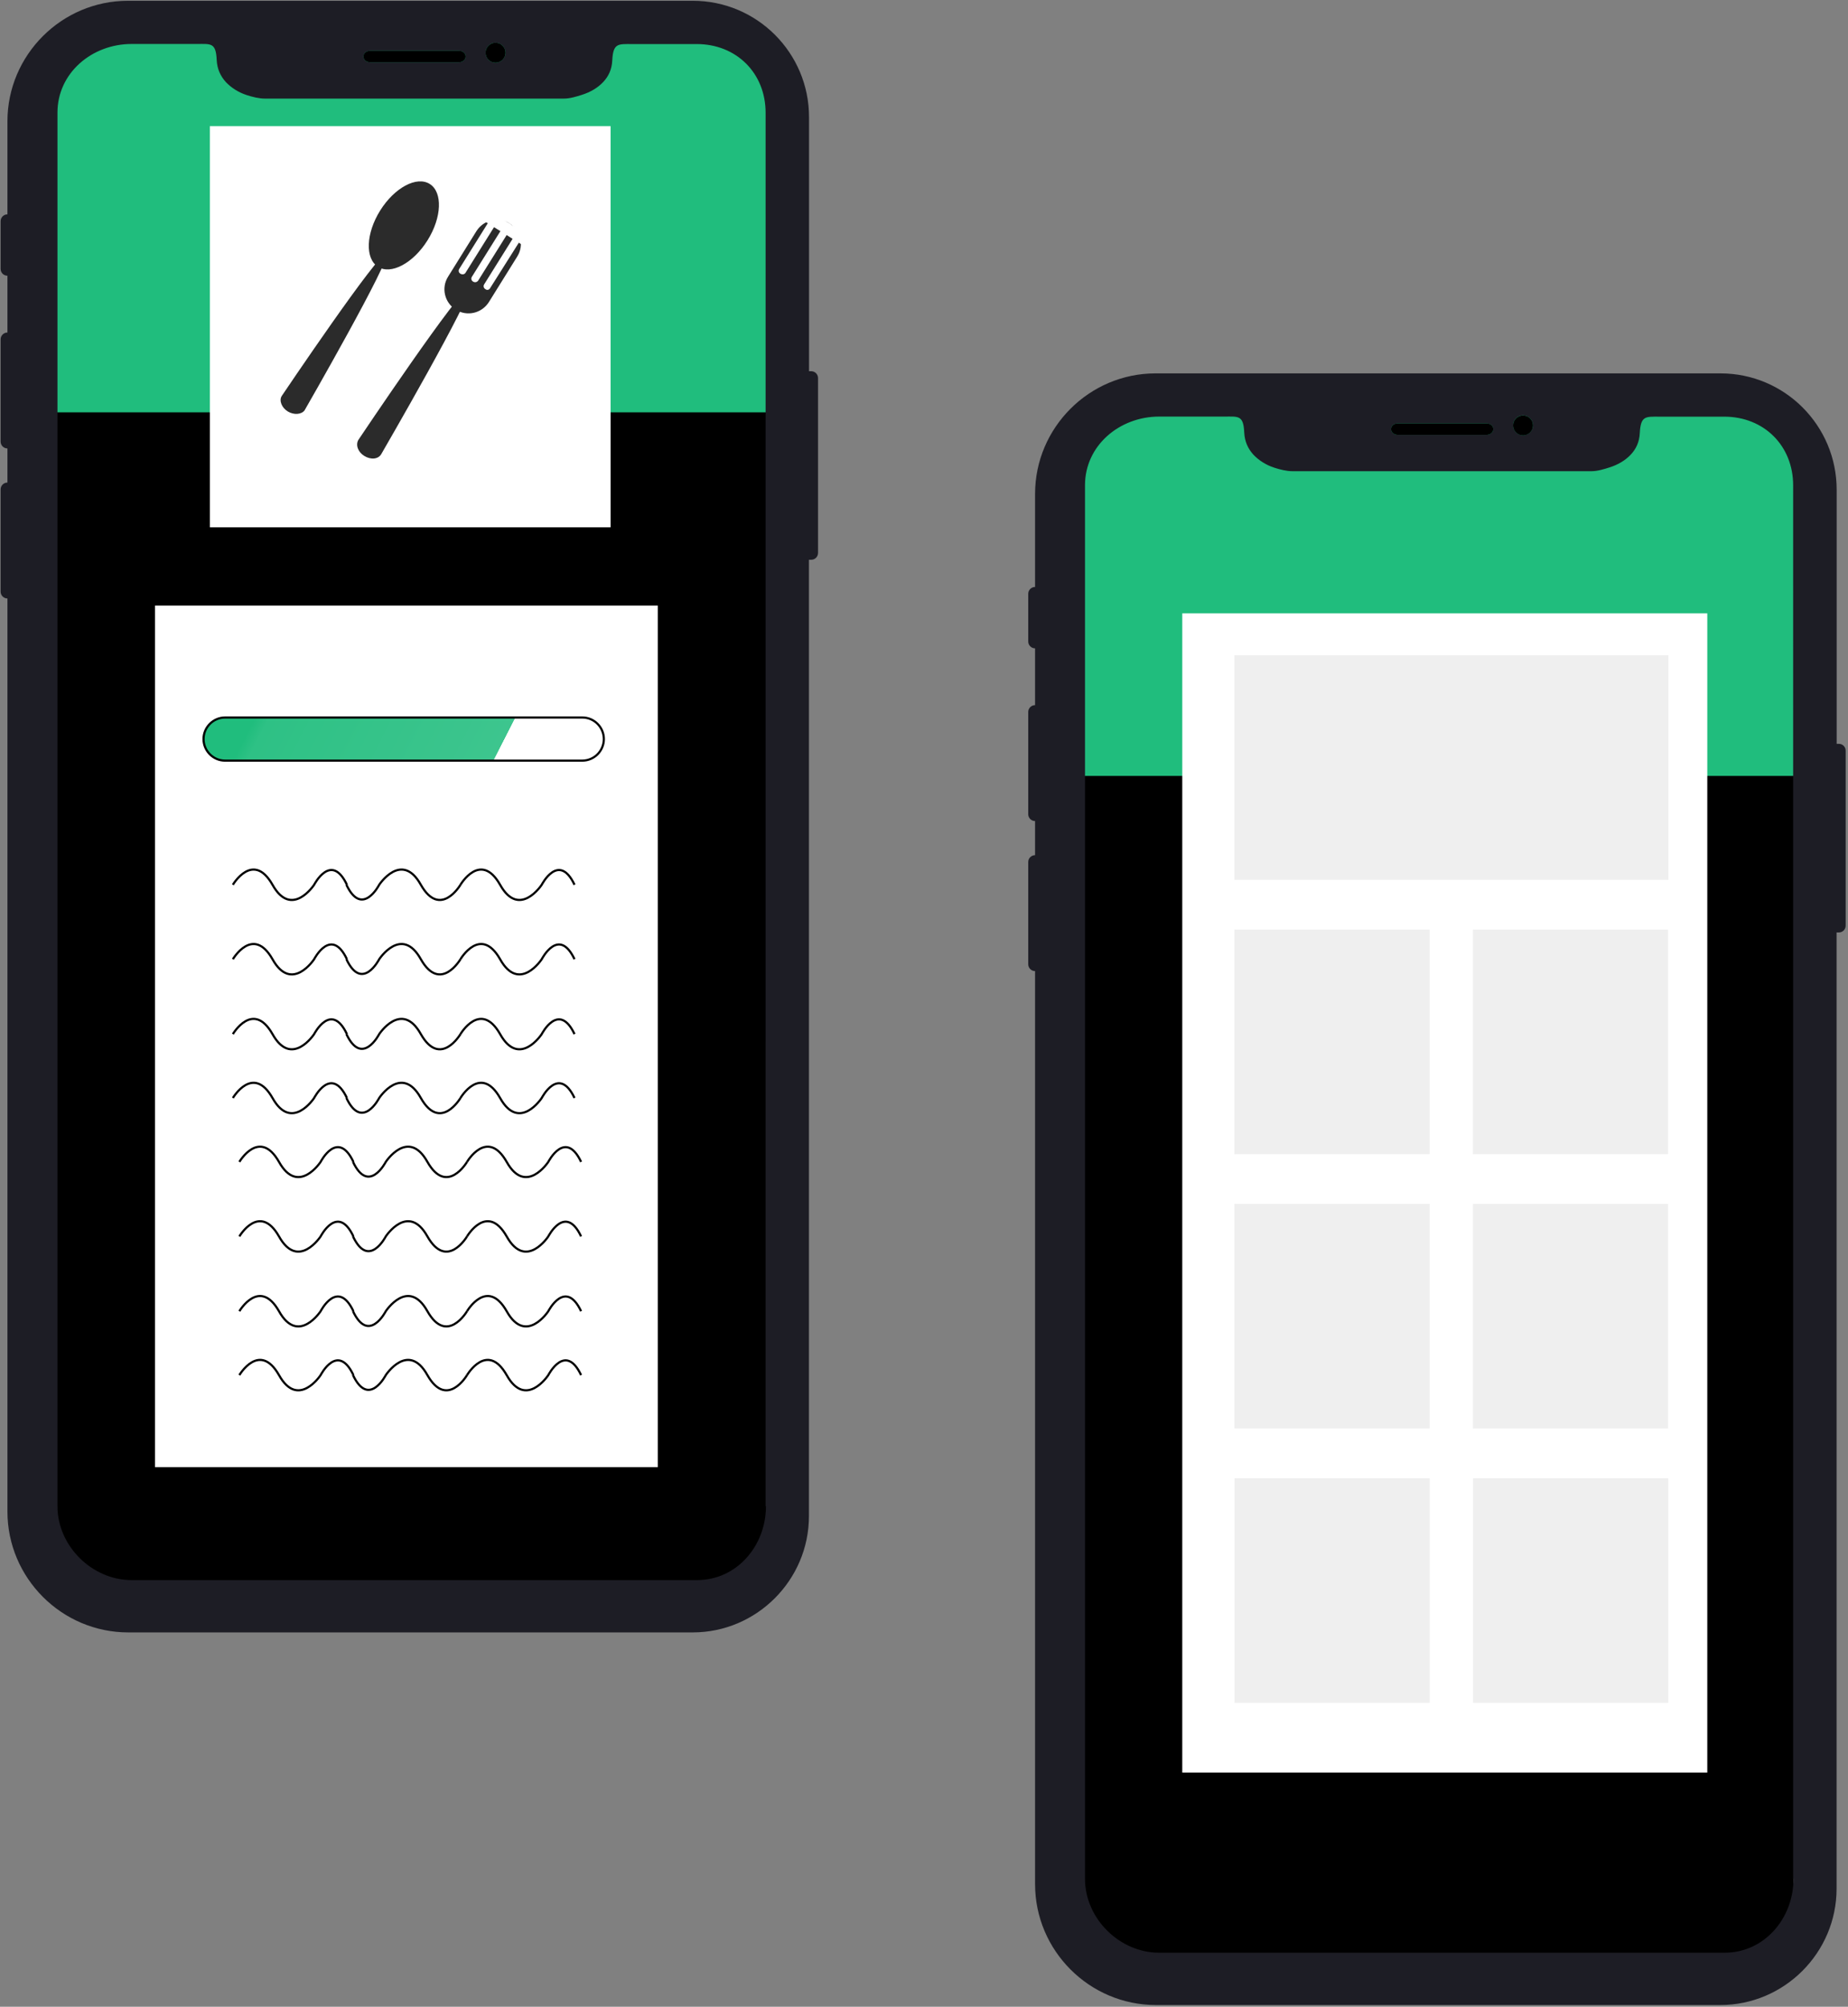 <?xml version="1.0" encoding="utf-8"?>
<!-- Generator: Adobe Illustrator 26.0.0, SVG Export Plug-In . SVG Version: 6.00 Build 0)  -->
<svg version="1.1" id="Layer_1" xmlns="http://www.w3.org/2000/svg" xmlns:xlink="http://www.w3.org/1999/xlink" x="0px" y="0px"
	 viewBox="0 0 213.55 231.8" style="enable-background:new 0 0 213.55 231.8;" xml:space="preserve">
<rect x="0" y="0" width="213.55" height="231.8" fill="#808080" stroke="none"/>
<style type="text/css">
	.st0{fill:#20BD7D;}
	.st1{fill:#FFFFFF;}
	.st2{fill:#2B2B2B;}
	.st3{clip-path:url(#SVGID_00000048460718895996775650000007342432251559363206_);}
	.st4{fill-rule:evenodd;clip-rule:evenodd;fill:#1D1D25;}
	.st5{fill-rule:evenodd;clip-rule:evenodd;}
	
		.st6{fill:url(#SVGID_00000142876967774912423710000010154541869264024468_);stroke:#000000;stroke-width:0.25;stroke-miterlimit:10;}
	.st7{fill:none;stroke:#000000;stroke-width:0.25;stroke-miterlimit:10;}
	.st8{fill:#EFEFEF;}
	.st9{clip-path:url(#SVGID_00000065068915990416006580000013875079949349012407_);}
</style>
<g>
	<path d="M85.24,4.5H11.38c-3.31,0-6.01,3.4-6.01,7.57v165.24c0,4.17,2.7,7.57,6.01,7.57h73.86c3.31,0,6.01-3.4,6.01-7.57V12.08
		C91.21,7.9,88.55,4.5,85.24,4.5z"/>
	<path class="st0" d="M89.01,47.63H5.53V10.17c0-3.22,2.59-5.85,5.81-5.85h71.83c3.22,0,5.85,2.63,5.85,5.85V47.63z"/>
	<path class="st1" d="M70.56,14.57H24.25v46.34h46.31V14.57z"/>
	<path class="st1" d="M76.01,69.95h-58.1v99.52h58.1V69.95z"/>
	<path class="st2" d="M52.66,35.77c-1.3-0.83-1.7-2.53-0.87-3.83l3.27-5.25c0.83-1.3,2.52-1.7,3.83-0.87
		c1.3,0.83,1.7,2.53,0.87,3.83l-3.27,5.25C55.66,36.2,53.96,36.59,52.66,35.77z"/>
	<path class="st2" d="M42.09,52.66c-0.71-0.43-1.03-1.26-0.67-1.86c0,0,12.03-17.96,12.78-17.49c0.71,0.43-10.14,19.14-10.14,19.14
		C43.71,53.06,42.84,53.13,42.09,52.66z"/>
	<path class="st1" d="M53.21,31.62c-0.2-0.12-0.28-0.36-0.12-0.59l3.75-6c0.12-0.2,0.35-0.28,0.59-0.12
		c0.2,0.12,0.28,0.36,0.12,0.59l-3.75,6C53.69,31.7,53.41,31.74,53.21,31.62z"/>
	<path class="st1" d="M54.67,32.53c-0.2-0.12-0.28-0.36-0.12-0.59l3.75-6c0.12-0.2,0.35-0.28,0.59-0.12
		c0.2,0.12,0.28,0.36,0.12,0.59l-3.75,6C55.11,32.61,54.87,32.65,54.67,32.53z"/>
	<path class="st1" d="M56.09,33.4c-0.2-0.12-0.28-0.36-0.12-0.59l3.75-6c0.12-0.2,0.35-0.28,0.59-0.12c0.2,0.12,0.28,0.36,0.12,0.59
		l-3.79,6C56.53,33.48,56.29,33.56,56.09,33.4z"/>
	<path class="st1" d="M56.15,24.12l-0.69,1.1l5.38,3.37l0.69-1.1L56.15,24.12z"/>
	<path class="st2" d="M33.26,47.53c-0.71-0.43-1.03-1.26-0.71-1.78c0,0,11.4-16.93,12.11-16.46c0.71,0.43-9.47,18.12-9.47,18.12
		C34.83,47.88,33.97,47.96,33.26,47.53z"/>
	<g>
		<defs>
			<rect id="SVGID_1_" width="94.81" height="188.76"/>
		</defs>
		<clipPath id="SVGID_00000095338681320381126850000003178581314652454564_">
			<use xlink:href="#SVGID_1_"  style="overflow:visible;"/>
		</clipPath>
		<g style="clip-path:url(#SVGID_00000095338681320381126850000003178581314652454564_);">
			<g>
				<path class="st4" d="M88.51,173.99c0,4.58-3.38,8.53-7.96,8.53H15.21c-4.58,0-8.57-3.95-8.57-8.53V13.01
					c0-4.58,3.98-7.93,8.57-7.93h7.55c1.6,0,2.19-0.18,2.28,1.84c0.05,1.05,0.44,1.87,1.05,2.55c0.62,0.66,1.47,1.21,2.44,1.52
					c0.66,0.21,1.4,0.4,2.1,0.4h1.43h31.67h1.43c0.7,0,1.44-0.23,2.1-0.44c0.98-0.31,1.83-0.82,2.44-1.47c0.62-0.66,1-1.45,1.05-2.5
					c0.1-2.02,0.69-1.89,2.28-1.89h7.48c4.58,0,7.96,3.35,7.96,7.93V173.99z M42.79,5.87h10.23c0.43,0,0.79,0.27,0.79,0.66
					c0,0.39-0.35,0.66-0.79,0.66H42.79c-0.44,0-0.79-0.27-0.79-0.66C42.01,6.14,42.36,5.87,42.79,5.87z M58.41,6.09
					c0,0.63-0.51,1.15-1.15,1.15c-0.63,0-1.15-0.51-1.15-1.15c0-0.63,0.51-1.15,1.15-1.15C57.89,4.94,58.41,5.46,58.41,6.09z
					 M93.49,42.88V13.53c0-7.42-6.01-13.44-13.43-13.44H14.78c-7.65,0-13.92,6.26-13.92,13.92v10.75c-0.43,0-0.79,0.35-0.79,0.79
					v5.51c0,0.44,0.35,0.79,0.79,0.79v6.56c-0.43,0-0.79,0.35-0.79,0.79v11.81c0,0.43,0.35,0.79,0.79,0.79v3.94
					c-0.43,0-0.79,0.35-0.79,0.79v11.81c0,0.43,0.35,0.79,0.79,0.79v105.47c0,7.68,6.28,13.96,13.96,13.96h65.23
					c7.39,0,13.43-6.05,13.43-13.44V64.66h0.26c0.44,0,0.79-0.35,0.79-0.79V43.67c0-0.44-0.35-0.79-0.79-0.79H93.49z"/>
			</g>
			<path class="st5" d="M53.03,5.87H42.79c-0.44,0-0.79,0.27-0.79,0.66s0.35,0.66,0.79,0.66h10.23c0.44,0,0.79-0.27,0.79-0.66
				S53.46,5.87,53.03,5.87z"/>
			<path class="st5" d="M57.26,4.94c-0.63,0-1.15,0.51-1.15,1.15s0.51,1.15,1.15,1.15c0.63,0,1.15-0.51,1.15-1.15
				S57.89,4.94,57.26,4.94z"/>
		</g>
	</g>
	<path class="st2" d="M49.41,27.75c1.65-2.64,1.76-5.55,0.25-6.5c-1.51-0.95-4.08,0.43-5.73,3.07c-1.65,2.64-1.76,5.55-0.25,6.5
		C45.19,31.77,47.76,30.4,49.41,27.75z"/>
	
		<linearGradient id="SVGID_00000120517553505379004650000015726845137144543389_" gradientUnits="userSpaceOnUse" x1="179.289" y1="-97.967" x2="216.506" y2="-116.916" gradientTransform="matrix(1 0 0 -1 -147.5 -20.162)">
		<stop  offset="5.328360e-03" style="stop-color:#20BD7D"/>
		<stop  offset="0.041" style="stop-color:#2EC185"/>
		<stop  offset="0.647" style="stop-color:#3DC58E"/>
		<stop  offset="0.648" style="stop-color:#FFFFFF"/>
	</linearGradient>
	
		<path style="fill:url(#SVGID_00000120517553505379004650000015726845137144543389_);stroke:#000000;stroke-width:0.25;stroke-miterlimit:10;" d="
		M67.29,87.86H26c-1.38,0-2.48-1.14-2.48-2.49c0-1.38,1.14-2.49,2.48-2.49h41.3c1.38,0,2.48,1.14,2.48,2.49S68.68,87.86,67.29,87.86
		z"/>
	<path class="st7" d="M26.91,102.2c0,0,2.33-3.95,4.58,0c2.21,3.95,4.81,0,4.81,0s1.97-3.83,3.79,0"/>
	<path class="st7" d="M53.21,102.2c0,0-2.33,3.95-4.58,0c-2.21-3.95-4.81,0-4.81,0s-1.97,3.83-3.79,0"/>
	<path class="st7" d="M53.21,102.2c0,0,2.33-3.95,4.58,0c2.21,3.95,4.81,0,4.81,0s1.97-3.83,3.79,0"/>
	<path class="st7" d="M26.91,110.8c0,0,2.33-3.95,4.58,0c2.21,3.95,4.81,0,4.81,0s1.97-3.83,3.79,0"/>
	<path class="st7" d="M53.21,110.8c0,0-2.33,3.95-4.58,0c-2.21-3.95-4.81,0-4.81,0s-1.97,3.83-3.79,0"/>
	<path class="st7" d="M53.21,110.8c0,0,2.33-3.95,4.58,0c2.21,3.95,4.81,0,4.81,0s1.97-3.83,3.79,0"/>
	<path class="st7" d="M26.91,126.83c0,0,2.33-3.95,4.58,0c2.21,3.95,4.81,0,4.81,0s1.97-3.83,3.79,0"/>
	<path class="st7" d="M53.21,126.83c0,0-2.33,3.95-4.58,0c-2.21-3.95-4.81,0-4.81,0s-1.97,3.83-3.79,0"/>
	<path class="st7" d="M53.21,126.83c0,0,2.33-3.95,4.58,0c2.21,3.95,4.81,0,4.81,0s1.97-3.83,3.79,0"/>
	<path class="st7" d="M26.91,119.45c0,0,2.33-3.95,4.58,0c2.21,3.95,4.81,0,4.81,0s1.97-3.83,3.79,0"/>
	<path class="st7" d="M53.21,119.45c0,0-2.33,3.95-4.58,0c-2.21-3.95-4.81,0-4.81,0s-1.97,3.83-3.79,0"/>
	<path class="st7" d="M53.21,119.45c0,0,2.33-3.95,4.58,0c2.21,3.95,4.81,0,4.81,0s1.97-3.83,3.79,0"/>
	<path class="st7" d="M27.66,134.21c0,0,2.33-3.95,4.58,0c2.21,3.95,4.81,0,4.81,0s1.97-3.83,3.79,0"/>
	<path class="st7" d="M53.97,134.21c0,0-2.33,3.95-4.58,0c-2.21-3.95-4.81,0-4.81,0s-1.97,3.83-3.79,0"/>
	<path class="st7" d="M53.97,134.21c0,0,2.33-3.95,4.58,0c2.21,3.95,4.81,0,4.81,0s1.97-3.83,3.79,0"/>
	<path class="st7" d="M27.66,142.82c0,0,2.33-3.95,4.58,0c2.21,3.95,4.81,0,4.81,0s1.97-3.83,3.79,0"/>
	<path class="st7" d="M53.97,142.82c0,0-2.33,3.95-4.58,0c-2.21-3.95-4.81,0-4.81,0s-1.97,3.83-3.79,0"/>
	<path class="st7" d="M53.97,142.82c0,0,2.33-3.95,4.58,0c2.21,3.95,4.81,0,4.81,0s1.97-3.83,3.79,0"/>
	<path class="st7" d="M27.66,158.84c0,0,2.33-3.95,4.58,0c2.21,3.95,4.81,0,4.81,0s1.97-3.83,3.79,0"/>
	<path class="st7" d="M53.97,158.84c0,0-2.33,3.95-4.58,0c-2.21-3.95-4.81,0-4.81,0s-1.97,3.83-3.79,0"/>
	<path class="st7" d="M53.97,158.84c0,0,2.33-3.95,4.58,0c2.21,3.95,4.81,0,4.81,0s1.97-3.83,3.79,0"/>
	<path class="st7" d="M27.66,151.46c0,0,2.33-3.95,4.58,0c2.21,3.95,4.81,0,4.81,0s1.97-3.83,3.79,0"/>
	<path class="st7" d="M53.97,151.46c0,0-2.33,3.95-4.58,0c-2.21-3.95-4.81,0-4.81,0s-1.97,3.83-3.79,0"/>
	<path class="st7" d="M53.97,151.46c0,0,2.33-3.95,4.58,0c2.21,3.95,4.81,0,4.81,0s1.97-3.83,3.79,0"/>
</g>
<path d="M201.51,47.32h-70.5c-3.16,0-5.74,3.4-5.74,7.58v165.44c0,4.18,2.58,7.58,5.74,7.58h70.5c3.16,0,5.74-3.4,5.74-7.58V54.85
	C207.21,50.68,204.67,47.32,201.51,47.32z"/>
<path class="st0" d="M207.21,89.63h-81.94V52.87c0-3.16,2.58-5.74,5.74-5.74h70.5c3.16,0,5.74,2.58,5.74,5.74v36.76H207.21z"/>
<path class="st1" d="M197.29,70.85h-60.67v133.9h60.67V70.85z"/>
<path class="st8" d="M192.8,75.69h-50.16v25.94h50.16V75.69z"/>
<path class="st8" d="M165.2,107.38h-22.56v25.94h22.56V107.38z"/>
<path class="st8" d="M192.76,107.38H170.2v25.94h22.56V107.38z"/>
<path class="st8" d="M165.2,139.06h-22.56V165h22.56V139.06z"/>
<path class="st8" d="M192.76,139.06H170.2V165h22.56V139.06z"/>
<path class="st8" d="M165.22,170.75h-22.56v25.94h22.56V170.75z"/>
<path class="st8" d="M192.78,170.75h-22.56v25.94h22.56V170.75z"/>
<g>
	<defs>
		<rect id="SVGID_00000176035124143574360330000017398694650909070483_" x="118.74" y="43.04" width="94.81" height="188.76"/>
	</defs>
	<clipPath id="SVGID_00000020387955861566966540000007609930685747227050_">
		<use xlink:href="#SVGID_00000176035124143574360330000017398694650909070483_"  style="overflow:visible;"/>
	</clipPath>
	<g style="clip-path:url(#SVGID_00000020387955861566966540000007609930685747227050_);">
		<g>
			<path class="st4" d="M207.25,217.03c0,4.58-3.38,8.53-7.96,8.53h-65.34c-4.58,0-8.57-3.95-8.57-8.53V56.05
				c0-4.58,3.98-7.93,8.57-7.93h7.55c1.6,0,2.19-0.18,2.28,1.84c0.05,1.05,0.44,1.87,1.05,2.55c0.62,0.66,1.47,1.21,2.44,1.52
				c0.66,0.21,1.4,0.4,2.1,0.4h1.43h31.67h1.43c0.7,0,1.44-0.23,2.1-0.44c0.98-0.31,1.83-0.82,2.44-1.47c0.62-0.66,1-1.45,1.05-2.5
				c0.1-2.02,0.69-1.89,2.28-1.89h7.48c4.58,0,7.96,3.35,7.96,7.93V217.03z M161.54,48.91h10.23c0.43,0,0.79,0.27,0.79,0.66
				c0,0.39-0.35,0.66-0.79,0.66h-10.23c-0.44,0-0.79-0.27-0.79-0.66C160.75,49.18,161.1,48.91,161.54,48.91L161.54,48.91z
				 M177.15,49.13c0,0.63-0.51,1.15-1.15,1.15c-0.63,0-1.15-0.51-1.15-1.15c0-0.63,0.51-1.15,1.15-1.15
				C176.64,47.99,177.15,48.5,177.15,49.13L177.15,49.13z M212.24,85.92V56.57c0-7.42-6.01-13.44-13.43-13.44h-65.28
				c-7.65,0-13.92,6.26-13.92,13.92v10.75c-0.43,0-0.79,0.35-0.79,0.79v5.51c0,0.43,0.35,0.79,0.79,0.79v6.56
				c-0.43,0-0.79,0.35-0.79,0.79v11.81c0,0.43,0.35,0.79,0.79,0.79v3.94c-0.43,0-0.79,0.35-0.79,0.79v11.81
				c0,0.43,0.35,0.79,0.79,0.79v105.47c0,7.68,6.28,13.96,13.96,13.96h65.23c7.39,0,13.43-6.05,13.43-13.44V107.71h0.26
				c0.44,0,0.79-0.35,0.79-0.79V86.71c0-0.44-0.35-0.79-0.79-0.79H212.24z"/>
		</g>
		<path class="st5" d="M171.77,48.91h-10.23c-0.44,0-0.79,0.27-0.79,0.66c0,0.39,0.35,0.66,0.79,0.66h10.23
			c0.44,0,0.79-0.27,0.79-0.66C172.56,49.18,172.21,48.91,171.77,48.91"/>
		<path class="st5" d="M176,47.99c-0.63,0-1.15,0.51-1.15,1.15c0,0.63,0.51,1.15,1.15,1.15c0.63,0,1.15-0.51,1.15-1.15
			C177.15,48.5,176.64,47.99,176,47.99"/>
	</g>
</g>
</svg>
